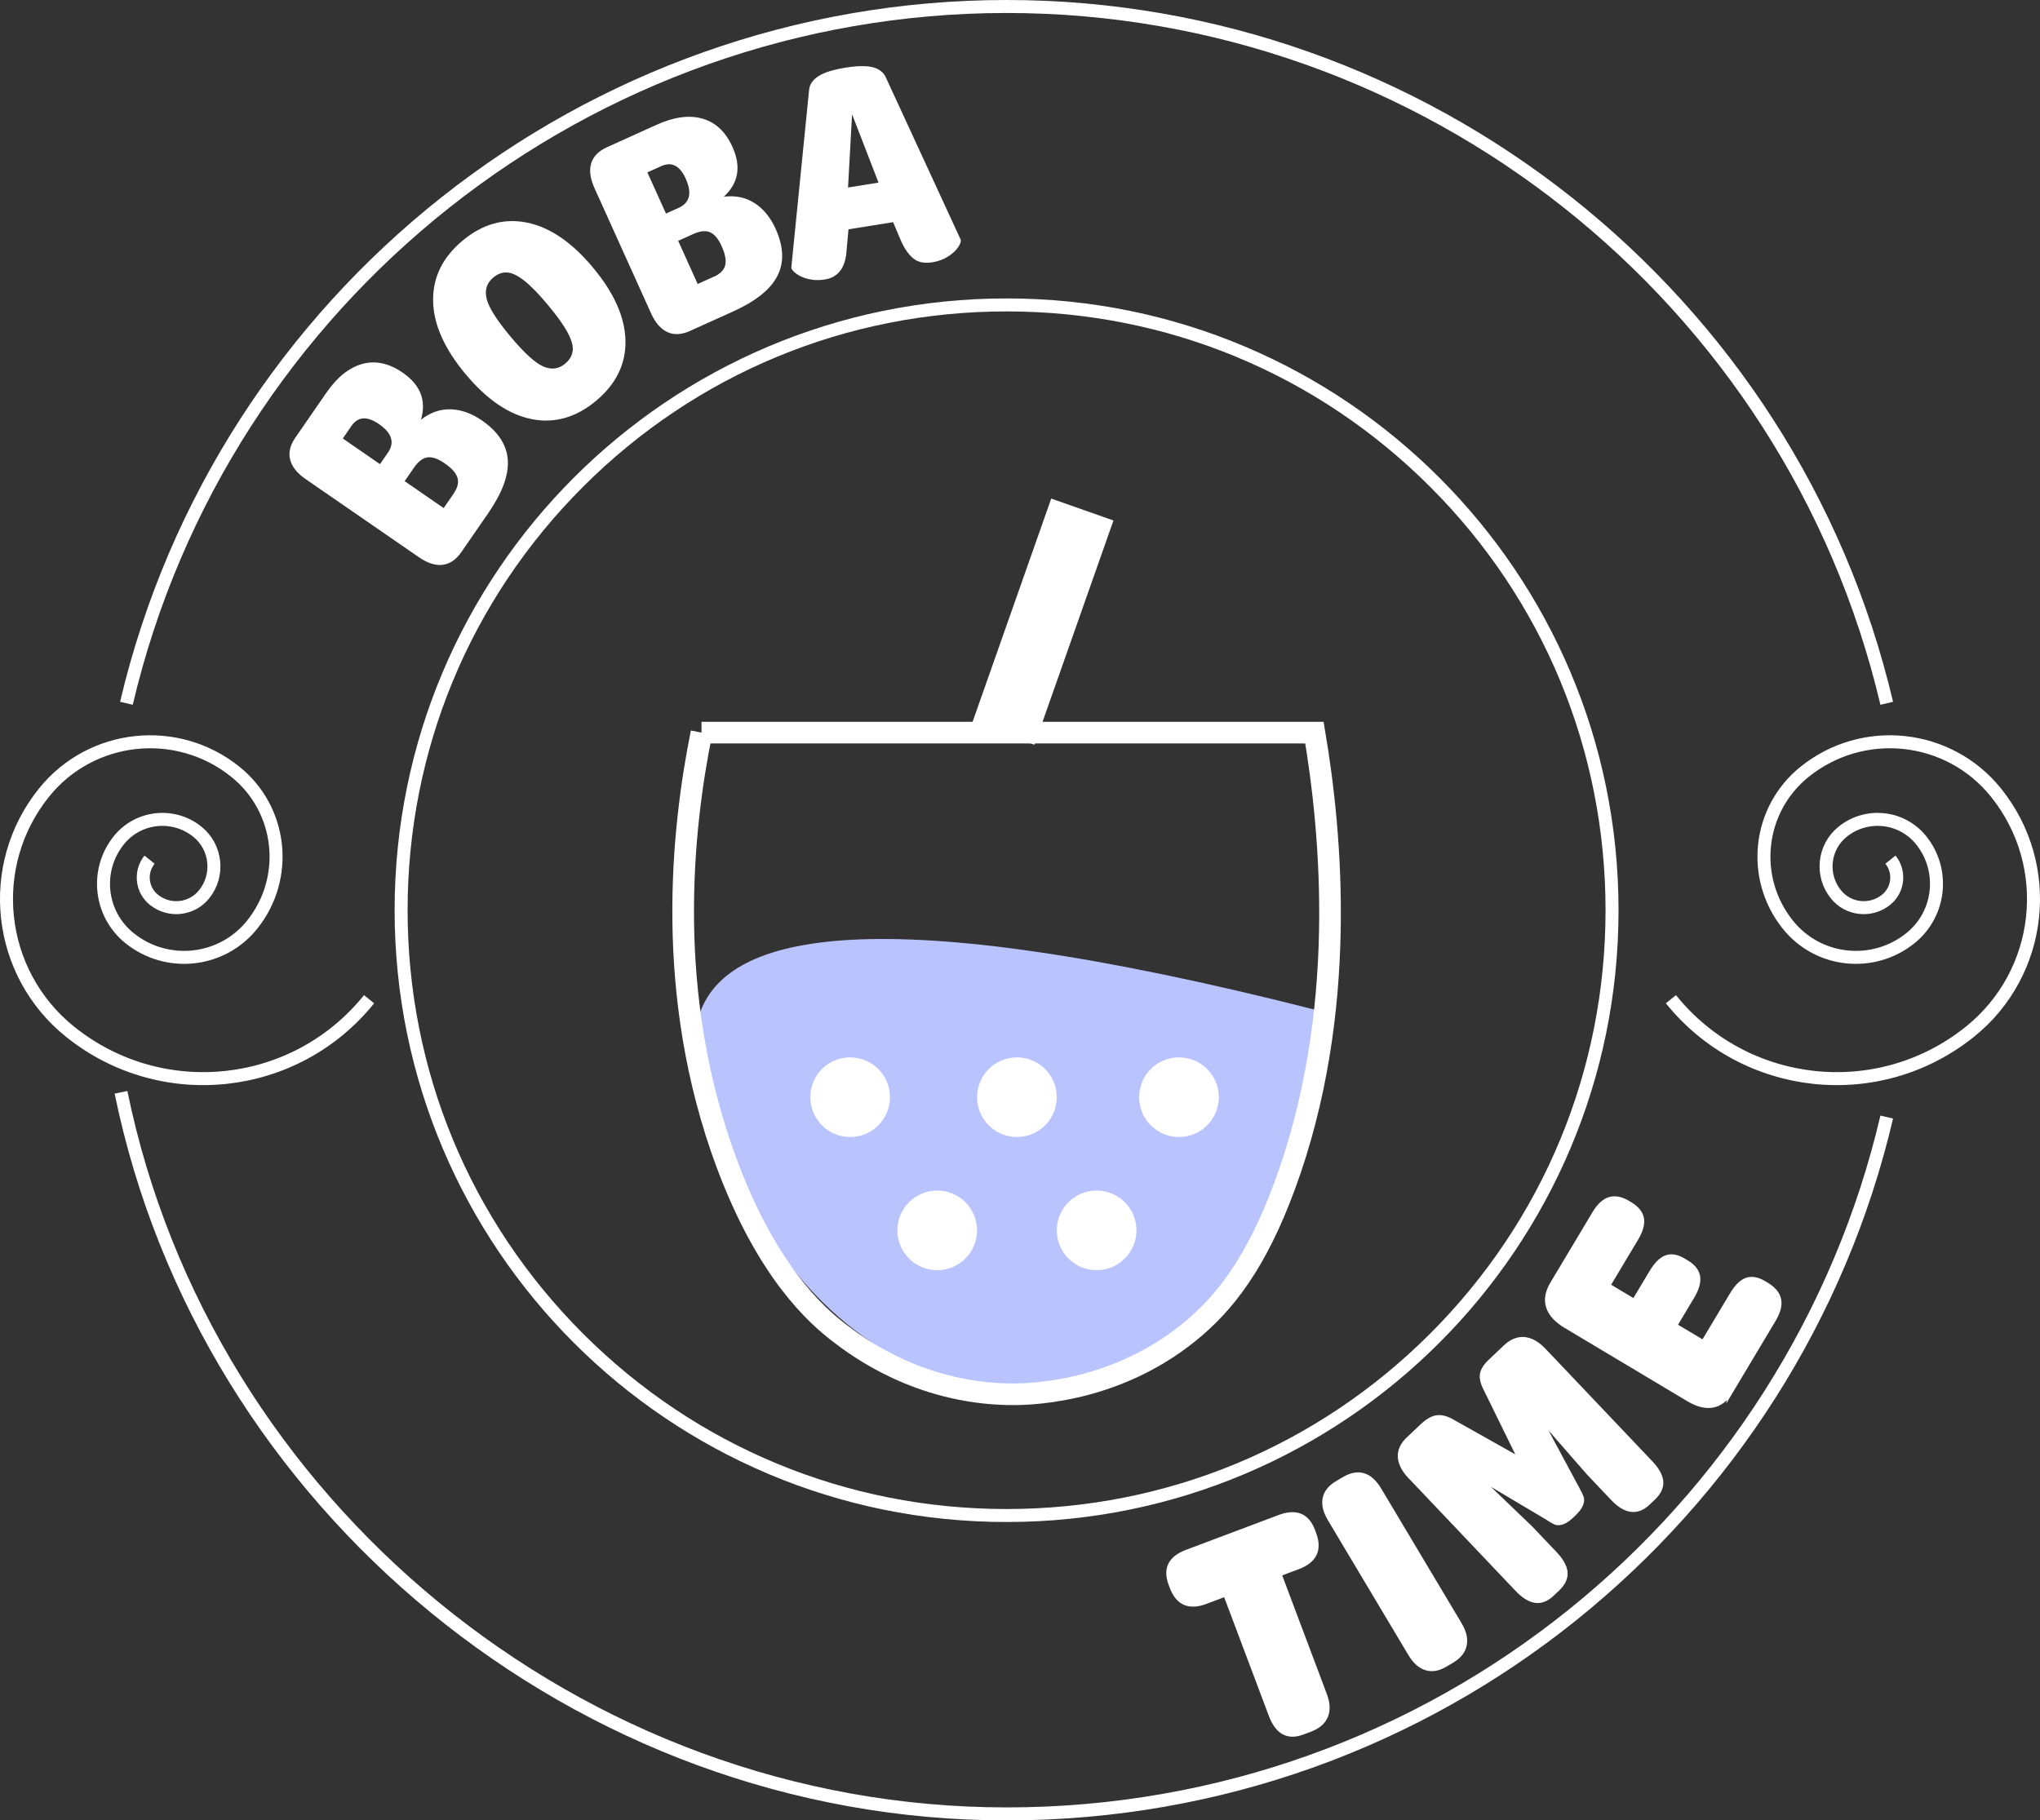 <?xml version="1.0" encoding="UTF-8"?>
<svg id="Layer_1" data-name="Layer 1" xmlns="http://www.w3.org/2000/svg" viewBox="0 0 471.2 420.59">
  <rect x="0" y="0" width="471.2" height="420.59" fill="#333333" stroke="none"/>
  <defs>
    <style>.cls-1 {
  stroke-width: 3px;
}

.cls-1, .cls-2, .cls-3 {
  fill: none;
  stroke: #fff;
  stroke-miterlimit: 10;
}

.cls-2 {
  stroke-width: 5px;
}

.cls-4 {
  isolation: isolate;
}

.cls-5 {
  fill: #b9c4ff;
}

.cls-5, .cls-6 {
  stroke-width: 0;
}

.cls-6 {
  fill: #fff;
}
</style>
  </defs>
  <path class="cls-1" d="M435.8,258.09c-21.61,92.28-104.43,161-203.3,161S47.42,347.52,27.95,252.37"></path>
  <path class="cls-1" d="M29.2,162.49C51.33,68.48,135.92,1.5,232.5,1.5s181.17,66.99,203.3,160.99"></path>
  <path class="cls-6" d="M232.5,71.95c36.95,0,71.7,14.39,97.83,40.52s40.52,60.87,40.52,97.83-14.39,71.7-40.52,97.83c-26.13,26.13-60.87,40.52-97.83,40.52s-71.7-14.39-97.83-40.52-40.52-60.87-40.52-97.83,14.39-71.7,40.52-97.83,60.87-40.52,97.83-40.52M232.5,68.95c-78.06,0-141.35,63.28-141.35,141.35s63.28,141.35,141.35,141.35,141.35-63.28,141.35-141.35-63.28-141.35-141.35-141.35h0Z"></path>
  <g class="cls-4">
    <g class="cls-4">
      <path class="cls-6" d="M106.56,127.55c-1.23,1.78-2.68,2.76-4.35,2.95-1.67.19-3.5-.4-5.47-1.77l-26.13-18.03c-1.98-1.36-3.17-2.86-3.59-4.49-.42-1.63-.02-3.34,1.21-5.11l7.16-10.37c2.48-3.59,5.25-5.81,8.3-6.65,3.06-.83,6.16-.16,9.33,2.02,4.11,2.84,5.51,6.46,4.22,10.87,2.14-1.67,4.43-2.47,6.86-2.4,2.43.07,4.83.93,7.2,2.56,3.75,2.59,5.75,5.63,5.99,9.12.25,3.49-1.26,7.59-4.5,12.29l-6.22,9.01ZM89.61,104.57c1.61-2.33.91-4.53-2.09-6.6-2.73-1.88-4.84-1.73-6.34.44l-2,2.9,8.59,5.93,1.84-2.67ZM104.8,114c.9-1.3,1.19-2.5.87-3.6-.32-1.1-1.31-2.22-2.97-3.36-1.54-1.06-2.86-1.52-3.95-1.37-1.09.15-2.13.94-3.11,2.36l-2.17,3.14,9.01,6.22,2.33-3.38Z"></path>
    </g>
  </g>
  <g class="cls-4">
    <g class="cls-4">
      <path class="cls-6" d="M122.84,96.84c-5.27-1.04-10.37-4.5-15.3-10.4-4.92-5.89-7.42-11.54-7.5-16.95-.08-5.41,2.19-10.03,6.79-13.88,4.6-3.85,9.55-5.24,14.84-4.19,5.29,1.06,10.38,4.51,15.27,10.37,4.92,5.89,7.43,11.54,7.53,16.93s-2.16,10.01-6.76,13.86c-4.64,3.88-9.6,5.3-14.87,4.26ZM132.28,81.13c.15-1.09-.22-2.49-1.11-4.19-.89-1.7-2.41-3.84-4.56-6.42-2.18-2.62-4.04-4.52-5.57-5.71-1.53-1.19-2.84-1.81-3.95-1.86-1.1-.05-2.15.34-3.15,1.17-1.51,1.26-2.02,2.89-1.54,4.9.48,2,2.31,4.9,5.48,8.7,3.17,3.79,5.7,6.11,7.58,6.94,1.88.83,3.58.62,5.09-.64.99-.83,1.57-1.79,1.71-2.89Z"></path>
    </g>
  </g>
  <g class="cls-4">
    <g class="cls-4">
      <path class="cls-6" d="M159.41,76.45c-1.97.89-3.72.98-5.25.28-1.53-.7-2.79-2.15-3.78-4.34l-13.07-28.94c-.99-2.19-1.24-4.09-.76-5.7.48-1.61,1.71-2.86,3.68-3.75l11.48-5.19c3.98-1.8,7.5-2.27,10.54-1.4,3.05.86,5.36,3.04,6.94,6.54,2.05,4.55,1.39,8.38-2,11.49,2.7-.32,5.07.17,7.11,1.49,2.04,1.32,3.66,3.29,4.84,5.91,1.88,4.16,2.02,7.79.42,10.91-1.59,3.12-5,5.85-10.2,8.2l-9.97,4.5ZM156.77,48.02c2.58-1.17,3.12-3.41,1.62-6.74-1.36-3.02-3.25-3.98-5.65-2.9l-3.21,1.45,4.3,9.51,2.95-1.33ZM164.9,63.94c1.44-.65,2.31-1.53,2.6-2.64.29-1.11.02-2.58-.81-4.42-.77-1.71-1.66-2.78-2.68-3.22-1.01-.44-2.31-.3-3.88.41l-3.48,1.57,4.5,9.97,3.74-1.69Z"></path>
    </g>
  </g>
  <g class="cls-4">
    <g class="cls-4">
      <path class="cls-6" d="M186.55,64.44c-1.2-.34-2.15-.8-2.84-1.37-.7-.57-1-1.03-.92-1.38l4.09-40.84c.09-1.28.79-2.35,2.11-3.22,1.32-.87,3.42-1.53,6.32-2,2.84-.46,4.99-.47,6.45-.05,1.45.42,2.42,1.23,2.9,2.41l17.22,37.34c.16.36-.02.94-.53,1.72-.51.79-1.29,1.52-2.34,2.2-1.06.68-2.27,1.13-3.65,1.35-1.9.3-3.39-.02-4.49-.96-1.1-.94-2.04-2.32-2.82-4.14l-1.76-4.17-10.31,1.65-.42,4.66c-.21,4.12-1.89,6.43-5.01,6.93-1.47.24-2.8.18-4-.16ZM196.81,26.4l-.93,16.92,7.04-1.13-6.11-15.79Z"></path>
    </g>
  </g>
  <g class="cls-4">
    <g class="cls-4">
      <path class="cls-6" d="M283.05,368.38l-4.59,1.73c-3.8,1.43-6.41.29-7.8-3.42l-.26-.7c-1.33-3.53-.09-6.01,3.72-7.44l21.37-8.04c3.85-1.45,6.44-.41,7.77,3.12l.26.7c1.4,3.71.17,6.29-3.68,7.74l-4.32,1.62,10.5,27.91c.71,1.9.79,3.54.22,4.92-.57,1.38-1.78,2.42-3.64,3.12l-1.74.65c-3.39,1.27-5.82-.06-7.31-4.01l-10.5-27.91Z"></path>
    </g>
    <g class="cls-4">
      <path class="cls-3" d="M283.05,368.38l-4.59,1.73c-3.8,1.43-6.41.29-7.8-3.42l-.26-.7c-1.33-3.53-.09-6.01,3.72-7.44l21.37-8.04c3.85-1.45,6.44-.41,7.77,3.12l.26.7c1.4,3.71.17,6.29-3.68,7.74l-4.32,1.62,10.5,27.91c.71,1.9.79,3.54.22,4.92-.57,1.38-1.78,2.42-3.64,3.12l-1.74.65c-3.39,1.27-5.82-.06-7.31-4.01l-10.5-27.91Z"></path>
    </g>
  </g>
  <g class="cls-4">
    <g class="cls-4">
      <path class="cls-6" d="M307.17,351.01c-1.07-1.79-1.46-3.39-1.17-4.8.28-1.41,1.21-2.58,2.79-3.53l1.6-.95c3.32-1.98,6.06-1.16,8.22,2.46l18.56,31.1c1.04,1.75,1.42,3.34,1.12,4.79-.29,1.45-1.25,2.65-2.87,3.62l-1.6.95c-1.58.94-3.06,1.19-4.45.75-1.39-.44-2.6-1.53-3.64-3.28l-18.56-31.1Z"></path>
    </g>
    <g class="cls-4">
      <path class="cls-3" d="M307.17,351.01c-1.07-1.79-1.46-3.39-1.17-4.8.28-1.41,1.21-2.58,2.79-3.53l1.6-.95c3.32-1.98,6.06-1.16,8.22,2.46l18.56,31.1c1.04,1.75,1.42,3.34,1.12,4.79-.29,1.45-1.25,2.65-2.87,3.62l-1.6.95c-1.58.94-3.06,1.19-4.45.75-1.39-.44-2.6-1.53-3.64-3.28l-18.56-31.1Z"></path>
    </g>
  </g>
  <g class="cls-4">
    <g class="cls-4">
      <path class="cls-6" d="M325.75,341.25c-1.5-1.58-2.29-3.12-2.38-4.61s.54-2.87,1.87-4.13l3.24-3.07c1.22-1.16,2.36-1.81,3.42-1.96,1.05-.15,2.28.18,3.66.99l15.6,8.77-7.89-16.09c-.8-1.49-1.11-2.72-.93-3.68.18-.96.79-1.93,1.84-2.92l3.51-3.33c1.4-1.33,2.86-1.93,4.39-1.81,1.52.13,3.03.98,4.54,2.56l24.68,26c1.47,1.55,2.26,2.98,2.39,4.3.12,1.32-.48,2.61-1.81,3.87l-1.19,1.13c-2.52,2.39-5.23,2.05-8.13-1l-5.58-5.88-11.85-13.57,9.23,17.18c.47.86.79,1.51.95,1.97.16.46.11,1.02-.15,1.68-.26.66-.88,1.45-1.85,2.37-.97.92-1.78,1.49-2.44,1.7-.66.21-1.18.23-1.58.06-.4-.17-1.05-.54-1.94-1.13l-16.47-9.79,12.73,12.22,5.58,5.88c1.47,1.55,2.26,2.98,2.39,4.3s-.5,2.63-1.86,3.92l-1.19,1.12c-1.29,1.23-2.61,1.74-3.93,1.53-1.33-.21-2.71-1.07-4.14-2.58l-24.68-26Z"></path>
    </g>
    <g class="cls-4">
      <path class="cls-3" d="M325.75,341.25c-1.5-1.58-2.29-3.12-2.38-4.61s.54-2.87,1.87-4.13l3.24-3.07c1.22-1.16,2.36-1.81,3.42-1.96,1.05-.15,2.28.18,3.66.99l15.6,8.77-7.89-16.09c-.8-1.49-1.11-2.72-.93-3.68.18-.96.79-1.93,1.84-2.92l3.51-3.33c1.4-1.33,2.86-1.93,4.39-1.81,1.52.13,3.03.98,4.54,2.56l24.68,26c1.47,1.55,2.26,2.98,2.39,4.3.12,1.32-.48,2.61-1.81,3.87l-1.19,1.13c-2.52,2.39-5.23,2.05-8.13-1l-5.58-5.88-11.85-13.57,9.23,17.18c.47.86.79,1.51.95,1.97.16.46.11,1.02-.15,1.68-.26.66-.88,1.45-1.85,2.37-.97.92-1.78,1.49-2.44,1.7-.66.21-1.18.23-1.58.06-.4-.17-1.05-.54-1.94-1.13l-16.47-9.79,12.73,12.22,5.58,5.88c1.47,1.55,2.26,2.98,2.39,4.3s-.5,2.63-1.86,3.92l-1.19,1.12c-1.29,1.23-2.61,1.74-3.93,1.53-1.33-.21-2.71-1.07-4.14-2.58l-24.68-26Z"></path>
    </g>
  </g>
  <g class="cls-4">
    <g class="cls-4">
      <path class="cls-6" d="M399.89,321.34c-1.15,1.92-2.55,3.04-4.22,3.37-1.67.33-3.57-.14-5.7-1.41l-28.34-16.94c-2.13-1.27-3.46-2.73-4.01-4.39-.54-1.65-.24-3.44.9-5.35l9.73-16.28c1.07-1.79,2.24-2.88,3.51-3.27,1.27-.39,2.7-.12,4.27.82l.45.27c1.62.97,2.53,2.09,2.75,3.38.21,1.28-.21,2.82-1.28,4.61l-6.49,10.85,6,3.59,3.97-6.64c1.12-1.87,2.27-3.02,3.44-3.44,1.18-.42,2.49-.2,3.94.66l.77.46c1.53.92,2.41,2.02,2.62,3.3.21,1.29-.22,2.84-1.32,4.67l-3.97,6.64,6.51,3.89,6.6-11.04c1.09-1.83,2.23-2.96,3.41-3.38,1.18-.42,2.53-.18,4.06.74l.51.3c1.66.99,2.63,2.15,2.91,3.47.28,1.32-.12,2.88-1.18,4.66l-9.84,16.47Z"></path>
    </g>
    <g class="cls-4">
      <path class="cls-3" d="M399.89,321.34c-1.15,1.92-2.55,3.04-4.22,3.37-1.67.33-3.57-.14-5.7-1.41l-28.34-16.94c-2.13-1.27-3.46-2.73-4.01-4.39-.54-1.65-.24-3.44.9-5.35l9.73-16.28c1.07-1.79,2.24-2.88,3.51-3.27,1.27-.39,2.7-.12,4.27.82l.45.27c1.62.97,2.53,2.09,2.75,3.38.21,1.28-.21,2.82-1.28,4.61l-6.49,10.85,6,3.59,3.97-6.64c1.12-1.87,2.27-3.02,3.44-3.44,1.18-.42,2.49-.2,3.94.66l.77.46c1.53.92,2.41,2.02,2.62,3.3.21,1.29-.22,2.84-1.32,4.67l-3.97,6.64,6.51,3.89,6.6-11.04c1.09-1.83,2.23-2.96,3.41-3.38,1.18-.42,2.53-.18,4.06.74l.51.3c1.66.99,2.63,2.15,2.91,3.47.28,1.32-.12,2.88-1.18,4.66l-9.84,16.47Z"></path>
    </g>
  </g>
  <path class="cls-1" d="M85.25,230.86c-17,21.15-47.92,24.51-69.07,7.51-16.92-13.6-19.61-38.34-6.01-55.25,10.88-13.53,30.67-15.68,44.2-4.8,10.83,8.7,12.55,24.54,3.84,35.36-6.96,8.66-19.63,10.04-28.29,3.07-6.93-5.57-8.03-15.7-2.46-22.63,4.46-5.54,12.56-6.42,18.11-1.97,4.43,3.56,5.14,10.05,1.57,14.48-2.85,3.55-8.04,4.11-11.59,1.26-2.84-2.28-3.29-6.43-1.01-9.27"></path>
  <path class="cls-1" d="M385.95,230.86c17,21.15,47.92,24.51,69.07,7.51,16.92-13.6,19.61-38.34,6.01-55.25-10.88-13.53-30.67-15.68-44.2-4.8-10.83,8.7-12.55,24.54-3.84,35.36,6.96,8.66,19.63,10.04,28.29,3.07,6.93-5.57,8.03-15.7,2.46-22.63-4.46-5.54-12.56-6.42-18.11-1.97-4.43,3.56-5.14,10.05-1.57,14.48,2.85,3.55,8.04,4.11,11.59,1.26,2.84-2.28,3.29-6.43,1.01-9.27"></path>
  <path class="cls-5" d="M161.88,233.46c6.66-17.11,38.77-26.44,142.55,0,0,8.22-.88,31.76-14.67,53.82-19.29,30.87-48.55,34.37-53.38,34.85-6.42-.34-30.22-2.55-50.45-25.6-13.09-14.92-30.85-45.59-24.05-63.07Z"></path>
  <circle class="cls-6" cx="196.37" cy="253.5" r="9.2"></circle>
  <circle class="cls-6" cx="234.89" cy="253.5" r="9.2"></circle>
  <circle class="cls-6" cx="272.32" cy="253.5" r="9.2"></circle>
  <circle class="cls-6" cx="216.48" cy="284.27" r="9.2"></circle>
  <circle class="cls-6" cx="253.3" cy="284.27" r="9.2"></circle>
  <path class="cls-2" d="M162.03,169.27h141.58c3.89,23.07,7.89,64.61-6.86,104.66-6.54,17.76-13.83,27.24-22.21,33.98-17.9,14.43-38.16,14.3-41.72,14.22-20.7-.44-34.62-10.83-39.02-14.22-5.26-4.05-16.56-13.98-25.91-39.03-14.61-39.18-10.32-77.47-5.86-99.61h0Z"></path>
  <rect class="cls-6" x="213.42" y="136.01" width="54.93" height="15.24" transform="translate(25.39 323.13) rotate(-70.6)"></rect>
</svg>